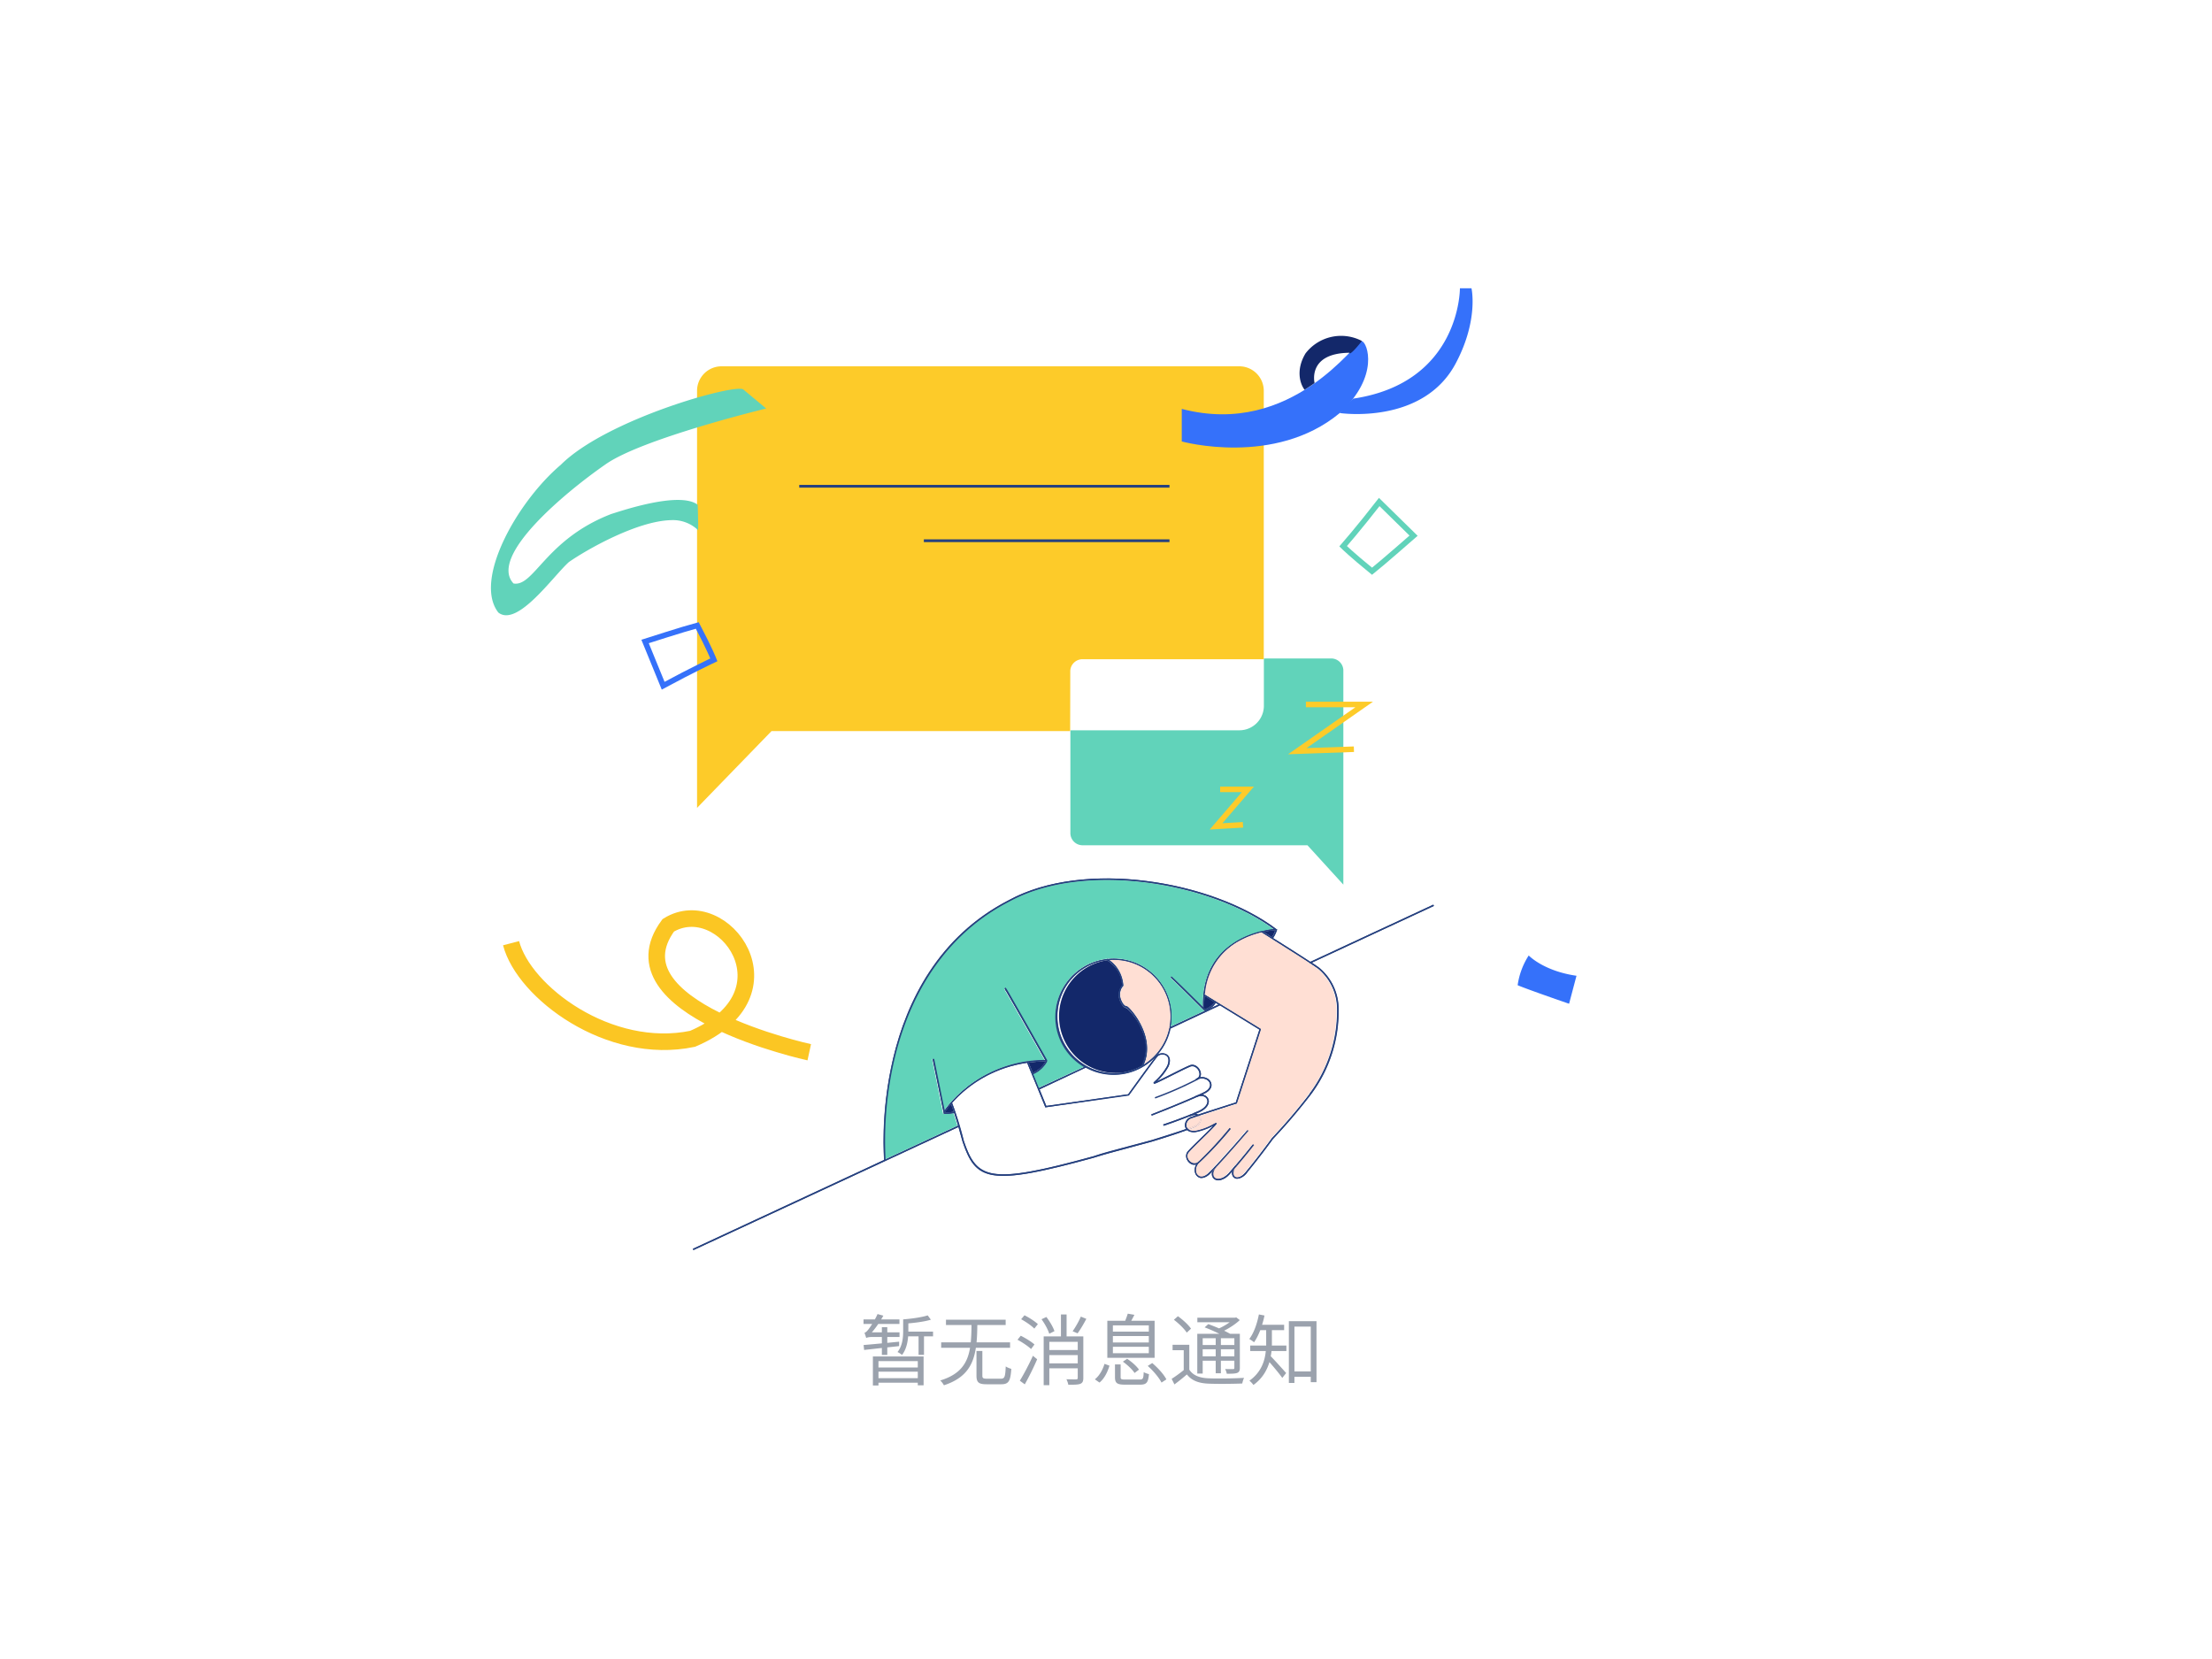 <svg viewBox="0 0 400 300" fill="none" xmlns="http://www.w3.org/2000/svg"><path d="M163.586 240.8v.854h5.138v-.854h-5.138Zm2.52.364V245h.98v-3.836h-.98Zm-8.26 4.13v5.25h1.008v-4.41h7.112v4.368h1.05v-5.208h-9.17Zm.7 1.988v.756h7.728v-.756h-7.728Zm0 1.932v.826h7.77v-.826h-7.77Zm9.212-11.354c-1.05.35-2.898.602-4.438.728.098.224.21.56.252.77 1.582-.098 3.5-.336 4.76-.714l-.574-.784Zm-4.438.728v2.1c0 1.148-.112 2.674-1.022 3.808.224.084.644.364.812.518.952-1.19 1.148-2.996 1.148-4.312v-2.114h-.938Zm-7.168 0v.826h6.496v-.826h-6.496Zm3.318 1.414v5.012h.98v-5.012h-.98Zm-2.828 1.96c0-.196.546-.504.546-.504v-.028c.868-.854 1.82-2.198 2.548-3.514l-1.05-.294c-.504 1.19-1.4 2.464-1.652 2.786-.266.322-.49.56-.714.602.112.266.266.742.322.952Zm0 0c.126-.112.56-.196 1.148-.196h4.872v-.84h-5.46l-.56.28v.756Zm-.476 1.26.098.896c1.652-.196 4.032-.448 6.328-.7v-.798c-2.408.238-4.858.476-6.426.602Zm26.488.504v-.98h-6.062c.098-.98.126-2.03.14-3.136h5.124v-.966h-10.794v.966h4.62c-.014 1.106-.042 2.156-.14 3.136h-5.348v.98h5.222c-.448 2.716-1.694 4.788-5.39 5.908.238.21.546.616.658.868 3.99-1.288 5.32-3.682 5.782-6.776h6.188Zm-4.144 5.586c-.728 0-.868-.098-.868-.56V244.3h-1.064v4.438c0 1.246.392 1.582 1.848 1.582h2.632c1.344 0 1.666-.574 1.82-2.786-.294-.084-.756-.252-1.008-.448-.084 1.904-.196 2.226-.882 2.226h-2.478Zm16.94-11.228c-.336.812-.98 1.932-1.484 2.646l.896.378c.504-.686 1.106-1.708 1.582-2.618l-.994-.406Zm-8.386 5.04c-.532-.49-1.61-1.148-2.478-1.582l-.588.728c.868.462 1.932 1.176 2.45 1.68l.616-.826Zm-1.75 7.21a50.619 50.619 0 0 0 2.24-4.536l-.77-.63c-.714 1.582-1.694 3.416-2.366 4.508l.896.658Zm-.658-11.774c.854.462 1.89 1.176 2.38 1.694l.644-.812c-.518-.49-1.568-1.176-2.422-1.596l-.602.714Zm6.02 2.156c-.224-.714-.854-1.778-1.456-2.562l-.882.406c.588.798 1.19 1.904 1.4 2.618l.938-.462Zm-.924 5.824v-1.498h5.138v1.498h-5.138Zm5.138-3.892v1.484h-5.138v-1.484h5.138Zm1.008-.98h-3.024v-3.976h-1.022v3.976h-3.122v8.82h1.022v-3.052h5.138v1.722c0 .196-.07.266-.294.28-.21 0-.952 0-1.75-.028.14.294.294.714.336.994 1.064 0 1.75 0 2.184-.168.406-.182.532-.476.532-1.064v-7.504Zm11.844-.868h-6.496v-1.134h6.496v1.134Zm0 1.96h-6.496v-1.162h6.496v1.162Zm0 1.946h-6.496v-1.162h6.496v1.162Zm1.05-5.866h-4.228c.182-.322.378-.7.574-1.078l-1.204-.21c-.098.35-.294.868-.462 1.288h-3.234v6.692h8.554v-6.692Zm-5.74 7.392c.812.574 1.708 1.414 2.114 2.044l.798-.602c-.42-.63-1.33-1.428-2.142-1.96l-.77.518Zm-4.228 3.78c.924-.756 1.47-1.96 1.806-3.052l-.896-.336c-.308 1.008-.896 2.142-1.75 2.8l.84.588Zm4.69-.546c-.756 0-.868-.07-.868-.434v-2.296h-1.022v2.296c0 1.078.378 1.358 1.82 1.358h2.716c1.162 0 1.47-.364 1.61-1.904-.28-.07-.714-.21-.952-.364-.042 1.176-.14 1.344-.728 1.344h-2.576Zm4.032-2.464c1.008.882 2.058 2.142 2.492 3.01l.882-.574c-.448-.896-1.54-2.1-2.562-2.954l-.812.518Zm12.292-5.012v1.232h-2.352v-1.232h2.352Zm3.374 1.232h-2.436v-1.232h2.436v1.232Zm-2.436 2.044v-1.274h2.436v1.274h-2.436Zm-3.29 0v-1.274h2.352v1.274h-2.352Zm0 .798h2.352v2.268h.938v-2.268h2.436v1.274c0 .182-.056.238-.238.238-.168 0-.77.014-1.428-.014.126.238.252.602.294.854.938 0 1.526-.014 1.89-.154.364-.154.476-.406.476-.91v-6.16h-1.764a24.108 24.108 0 0 0-1.078-.56c1.036-.518 2.086-1.218 2.828-1.918l-.644-.49-.196.056h-6.832v.826h5.838c-.56.406-1.246.812-1.918 1.106a32.8 32.8 0 0 0-1.946-.77l-.658.588c.84.308 1.834.756 2.66 1.162h-3.99v7.196h.98v-2.324Zm-2.114-5.796c-.448-.686-1.484-1.624-2.366-2.254l-.728.644c.882.658 1.89 1.638 2.324 2.324l.77-.714Zm-.308 2.912h-3.024v.98h2.016v3.598a24.212 24.212 0 0 1-2.184 1.582l.504 1.008c.798-.588 1.54-1.19 2.254-1.806.854 1.106 2.114 1.596 3.948 1.666 1.54.07 4.508.042 6.062-.028.056-.308.21-.784.322-1.022-1.666.112-4.858.154-6.384.084-1.638-.056-2.842-.518-3.514-1.568v-4.494Zm14.938-2.646h2.212v-.966h-3.99c.168-.532.322-1.092.434-1.68l-1.008-.196c-.336 1.694-.91 3.36-1.736 4.438.238.14.672.42.854.602.434-.602.798-1.358 1.134-2.198h1.064V243.32h-2.884v.994h2.814c-.182 1.834-.84 3.85-2.968 5.362.224.154.588.546.728.77 1.596-1.134 2.45-2.646 2.898-4.13.756.854 1.848 2.17 2.324 2.856l.7-.882c-.434-.49-2.128-2.38-2.786-3.038.056-.308.112-.63.14-.938h2.688v-.994h-2.632c.014-.168.014-.336.014-.476v-2.31Zm4.074 7.462v-8.106h2.954v8.106h-2.954Zm-1.008-9.086v11.172h1.008v-1.106h2.954v.966h1.036V238.91h-4.998Z" fill="#9BA2AD"/><path d="M240.79 119.07h-12.24v8.56a4.433 4.433 0 0 1-2.741 4.095 4.422 4.422 0 0 1-1.699.335h-30.55v18.52a2.203 2.203 0 0 0 2.13 2.27h40.74l6.49 7.12v-38.63a2.192 2.192 0 0 0-1.293-2.076 2.198 2.198 0 0 0-.837-.194Z" fill="#61D3BA"/><path d="M193.54 121.48a2.184 2.184 0 0 1 .594-1.576 2.207 2.207 0 0 1 1.536-.694h32.86V70.67a4.43 4.43 0 0 0-4.43-4.43h-93.62a4.431 4.431 0 0 0-4.43 4.43v75.42l13.47-13.89h54l.02-10.72Z" fill="#FDCB29"/><path d="m134.39 70.41 4.16 3.46S116 79.33 109.46 84c-7.21 5-21.19 16.6-16.6 21.51 3.71.66 5.81-8 17.69-12.57 1.36-.4 12.3-4.22 15.62-1.66.12 3.68.07 4.59.07 4.59a6.581 6.581 0 0 0-4.89-1.81c-6.14.14-15.24 5.32-18.48 7.58-2.85 2.55-9.3 11.83-12.75 9.13-4.57-5.84 3.37-20 11.29-26.72 8.24-8.22 31.3-14.66 32.98-13.64Z" fill="#61D3BA"/><path d="M213.7 73.94v5.89s16.8 4.64 28.57-5.14c7.27-6.64 5-12.78 4-13-1-.22-12.52 17.52-32.57 12.25Z" fill="#3571FA"/><path d="M242.27 74.69s15.17 2.26 21.06-9.15c4.07-7.77 2.76-13.41 2.76-13.41H264s.12 17.05-19.26 19.95a13.903 13.903 0 0 0-2.47 2.61Z" fill="#3571FA"/><path d="M246.28 61.66a8.11 8.11 0 0 0-10.21 2.26c-1.85 3.1-.89 5.64-.16 6.56.69-.42 1.81-1.21 1.81-1.21s-1.37-5.39 6.28-5.48c.09.69 2.28-2.13 2.28-2.13Z" fill="#13286A"/><path d="m119.92 124-3.27-8s7.23-2.33 9.44-2.9c2.21 4.19 3 6.22 3 6.22s-3.87 1.81-9.17 4.68Z" stroke="#3571FA" stroke-miterlimit="10"/><path d="m249.41 90.78 6.21 6.09s-5.71 5-7.51 6.43c-3.69-3-5.23-4.52-5.23-4.52s2.82-3.23 6.53-8Z" stroke="#61D3BA" stroke-miterlimit="10"/><path d="m285.08 176.45-1.34 5.06s-7.19-2.47-9.3-3.35a13.327 13.327 0 0 1 2-5.38s2.66 2.81 8.64 3.67Z" fill="#3571FA"/><path d="M144.53 87.93h66.95M167.06 97.78h44.42" stroke="#26417F" stroke-width=".5" stroke-miterlimit="10"/><path d="M146.34 190.28s-36.57-7.92-25.5-22.95c9.91-6.13 23.54 12.36 4.4 20.52-15.09 3.15-30.52-8.44-32.82-17.29" stroke="#FBC623" stroke-width="3" stroke-miterlimit="10"/><path d="M201.42 194.19c5.727 0 10.37-4.643 10.37-10.37 0-5.727-4.643-10.37-10.37-10.37-5.727 0-10.37 4.643-10.37 10.37 0 5.727 4.643 10.37 10.37 10.37Z" stroke="#26417F" stroke-width=".25" stroke-miterlimit="10"/><path d="M160 209.86s-3.11-33.85 22.51-47c13.5-7.34 36.51-3.54 48.15 5.2 0 0-13.54.64-13 14.37-5.86-5.86-5.87-5.76-5.87-5.76" stroke="#26417F" stroke-width=".25" stroke-miterlimit="10"/><path d="m168.74 191.48 2 9.62s5.57-9.17 18.48-9.31c-9.18-16.25-7.28-12.71-7.28-12.71" stroke="#26417F" stroke-width=".25" stroke-miterlimit="10"/><path d="m185.81 192.05 3.3 8.06 14.95-2.11s4.43-6.16 5.14-7c.71-.84 2.94-.51 2 1.77a11.632 11.632 0 0 1-2.44 3c-.48.48 5.06-2.48 6.37-3 1.27-.67 2.89 1.69 1.16 2.51a62.994 62.994 0 0 1-7.43 3.25" stroke="#26417F" stroke-width=".25" stroke-miterlimit="10"/><path d="M216.27 195.22c1.92-1.23 4.23 1.24 1.26 2.51-3 1.45-9.31 3.9-9.31 3.9" stroke="#26417F" stroke-width=".25" stroke-miterlimit="10"/><path d="M216.24 198.32c2.15-1 3.43 1.39.56 2.71-3.14 1.35-6.42 2.43-6.42 2.43" stroke="#26417F" stroke-width=".25" stroke-miterlimit="10"/><path d="M215 201.77c1.95-1 3.39 1.28.35 2.21-3.27 1.21-7.09 2.34-7.09 2.34-8.49 2.27-8.39 2.24-10.53 2.92-19 5.22-21.19 4.1-23.56-2.85-1.72-6.28-2.18-7-2.18-7" stroke="#26417F" stroke-width=".25" stroke-miterlimit="10"/><path d="m217.7 179.87 10.19 6.26-4.32 13.32s-7.31 2.32-8.35 2.73c-1.04.41-1.46 2.6 1 2.38a12.207 12.207 0 0 0 3.63-1.4c.61-.3-4 4-4.94 5.07-.94 1.07.64 3.19 2 1.82a64.434 64.434 0 0 0 5.54-6" stroke="#26417F" stroke-width=".25" stroke-miterlimit="10"/><path d="M216.92 210.05c-1.8 1.43-.22 4.32 2 1.92 2.37-2.39 6.78-7.55 6.78-7.55" stroke="#26417F" stroke-width=".25" stroke-miterlimit="10"/><path d="M219.87 210.94c-1.62 1.73.18 3.61 2.38 1.33 2.31-2.55 4.43-5.29 4.43-5.29" stroke="#26417F" stroke-width=".25" stroke-miterlimit="10"/><path d="M223.55 210.8c-1.62 1.52.08 3.55 2 1 2.23-2.69 4.57-5.93 4.57-5.93a101.031 101.031 0 0 0 6.83-8 24.998 24.998 0 0 0 5-15.75 9.563 9.563 0 0 0-3.32-6.89c-.54-.54-10.41-6.7-10.41-6.7M170.67 201.27a5.4 5.4 0 0 0 2-.17M189.27 191.84a5.058 5.058 0 0 1-2.59 2.34M217.74 182.66s1.62-.42 2-1.51" stroke="#26417F" stroke-width=".25" stroke-miterlimit="10"/><path d="M230.8 168.15a5.19 5.19 0 0 1-.78 1.54M236.86 174.11l22.38-10.4M211.58 185.86l9.04-4.2M187.8 196.91l8.62-4.01M125.34 225.94l48.05-22.33M200.17 173.52s2.41 1 2.84 4.72c-1.33 1.32-.12 3.91.71 3.86.3-.13 5.58 5.59 2.84 10.72" stroke="#26417F" stroke-width=".25" stroke-miterlimit="10"/><path d="M228.5 168.52a13.43 13.43 0 0 1 2.12-.32c-.15.453-.355.887-.61 1.29l-1.51-.97ZM219.63 181.2a3.16 3.16 0 0 1-1.86 1.32v-.08a16.462 16.462 0 0 1 .06-2.35l1.8 1.11ZM170.83 201.16c.341-.528.722-1.03 1.14-1.5.187.448.35.905.49 1.37a5.687 5.687 0 0 1-1.63.13ZM186 192.16a25.124 25.124 0 0 1 3.1-.24 5.003 5.003 0 0 1-2.34 2.09l-.76-1.85ZM206.51 186.3a7.49 7.49 0 0 1 0 6.42 9.996 9.996 0 0 1-3.69 1.25 10.253 10.253 0 0 1-11.224-8.834 10.25 10.25 0 0 1 8.504-11.476h.09a5.575 5.575 0 0 1 2.73 4.55 2.726 2.726 0 0 0-.28 3c.29.66.72 1.08 1.1 1.08a10.822 10.822 0 0 1 2.77 4.01Z" fill="#13286A"/><path d="M217 202.57c-.09.52-.69 1-1.66 1.29l-.56.2a.814.814 0 0 1-.19-.37 1.281 1.281 0 0 1 .71-1.39c.22-.09.71-.26 1.36-.47a.723.723 0 0 1 .34.74ZM201.43 173.57a10.24 10.24 0 0 1 5.44 18.91c1.72-3.81-.64-8-2.37-9.88-.48-.53-.66-.63-.76-.63-.27 0-.63-.38-.87-.93a2.46 2.46 0 0 1 .27-2.72h.05v-.06a6.009 6.009 0 0 0-2.56-4.62 7.92 7.92 0 0 1 .8-.07Z" fill="#FFDFD4"/><path d="M216.29 211.87a1.704 1.704 0 0 1 .52-1.55c.059-.062.122-.119.19-.17a64.26 64.26 0 0 0 5.56-6l-.19-.16a66.22 66.22 0 0 1-5.53 6 1.101 1.101 0 0 1-1.1.37 1.433 1.433 0 0 1-1-1 .996.996 0 0 1 .26-1c.4-.47 1.52-1.57 2.6-2.63 2.51-2.44 2.5-2.46 2.4-2.6-.1-.14-.09-.09-.22 0l-.32.16a10.557 10.557 0 0 1-3.25 1.23 2.14 2.14 0 0 1-1.26-.19l.41-.15c1.06-.33 1.72-.87 1.83-1.49a1.007 1.007 0 0 0-.31-.87c2.46-.82 6.64-2.15 6.7-2.17h.06l4.36-13.48v-.1l-10.19-6.26a11.996 11.996 0 0 1 6.12-9.59 16.285 16.285 0 0 1 4.19-1.62c2.45 1.54 6.49 4.08 8.73 5.56v.06c.85.56 1.42 1 1.54 1.07a9.496 9.496 0 0 1 3.27 6.8 24.997 24.997 0 0 1-4.94 15.66l-.11.14a100.886 100.886 0 0 1-6.73 7.9s-2.36 3.26-4.57 5.93c-.87 1.19-1.55 1.21-1.8 1.17a.687.687 0 0 1-.55-.51 1.322 1.322 0 0 1 .24-1.1l.29-.33c1.73-2 3.12-3.81 3.14-3.83l-.2-.15s-1.4 1.8-3.12 3.8h-.05c-.098.096-.188.2-.27.31l-1 1.11c-1.09 1.14-2.07 1.2-2.52.77-.45-.43-.4-1 .18-1.76 2.42-2.57 5.86-6.61 5.9-6.65l-.18-.16s-3.37 3.94-5.79 6.51l-.06.07c-.33.36-.65.68-.93 1-.63.68-1.25 1-1.77.84a1.064 1.064 0 0 1-.53-.94Z" fill="#FFDFD4"/><path d="M182.52 163c13.55-7.36 36.26-3.44 47.76 5-.691.075-1.376.198-2.05.37-3.85.91-11 3.94-10.72 13.79-5.64-5.62-5.69-5.6-5.78-5.57v.13l-.07.09s.49.4 5.85 5.75l.22.21c.146-.037.29-.084.43-.14l-6.47 3a9.916 9.916 0 0 0 .08-3.22 10.488 10.488 0 0 0-6.075-8.173 10.497 10.497 0 0 0-10.15.835 10.485 10.485 0 0 0-4.658 9.056c.057 1.78.566 3.517 1.479 5.047a10.503 10.503 0 0 0 3.744 3.695l-8.29 3.85-1-2.49a5.261 5.261 0 0 0 2.53-2.33l-.09-.16c-2.82-5-4.88-8.62-6.12-10.78-.82-1.44-1.15-2-1.3-2.21-.1-.12-.13-.1-.18-.07-.05.03-.09.11.11.49.48.82 2.12 3.67 7.14 12.55a22.656 22.656 0 0 0-18.21 9.11l-1.9-9.32h-.25l2 9.93h.58c.439.013.877-.041 1.3-.16.18.57.41 1.31.7 2.28l-13.19 6.13a64.69 64.69 0 0 1 1.66-18.35c2.33-9.21 7.73-21.59 20.92-28.34Z" fill="#61D3BA"/><path d="m259.19 163.59.1.23-22.07 10.26-.24-.16 22.21-10.33ZM237.22 174.08l-.26.12h-.07l-.08-.16.17-.08.24.12ZM230.65 168.2a.339.339 0 0 0 0-.09l.22.07-.22.02ZM230.65 168.2h.26c-.17.504-.401.984-.69 1.43l-.2-.13c.263-.405.475-.842.63-1.3Z" fill="#26417F"/><path d="M230.24 169.62a.59.59 0 0 1-.14.17l-.16-.19a.55.55 0 0 0 .1-.11l.2.13Z" fill="#26417F"/><path d="M236.89 174.16c-2.24-1.48-6.28-4-8.73-5.56l.33-.08 1.54 1a.55.55 0 0 1-.1.11l.16.19a.603.603 0 0 0 .14-.17c2 1.23 4.9 3.09 6.74 4.3l-.17.08.09.13Z" fill="#26417F"/><path d="m228.49 168.52-.33.08h-.06l.13-.21.26.13ZM223.46 210.71c1.72-2 3.1-3.78 3.12-3.8l.2.15s-1.41 1.81-3.14 3.83l-.18-.18ZM223.6 210.93l-.29.33c.085-.119.182-.23.29-.33ZM223.46 210.71h-.05s.03.02.05 0Z" fill="#26417F"/><path d="M236.83 197.73a24.997 24.997 0 0 0 4.94-15.66 9.496 9.496 0 0 0-3.27-6.8c-.12-.12-.69-.51-1.54-1.07l.26-.12c.498.307.978.641 1.44 1a9.745 9.745 0 0 1 3.36 7 25.152 25.152 0 0 1-5 15.83l-.1.14a103.071 103.071 0 0 1-6.73 7.91s-2.36 3.25-4.57 5.92a2.612 2.612 0 0 1-1.86 1.28h-.18a.931.931 0 0 1-.75-.68 1.157 1.157 0 0 1 0-.59c.16-.2.33-.39.5-.58a1.307 1.307 0 0 0-.243.523c-.042.19-.041.387.003.577a.687.687 0 0 0 .55.51c.25 0 .93 0 1.8-1.17 2.21-2.67 4.55-5.9 4.57-5.93a100.886 100.886 0 0 0 6.73-7.9l.09-.19Z" fill="#26417F"/><path d="M223.31 211.26c-.17.19-.34.38-.5.58.049-.279.162-.543.33-.77.082-.11.172-.214.27-.31h.05l.18.18a2.125 2.125 0 0 0-.33.32ZM225.75 204.5s-3.48 4.08-5.9 6.65l.15-.15-.18-.17c2.42-2.57 5.75-6.47 5.79-6.51l.14.18ZM220.61 181.8l-.25-.15.21-.1.1.22-.06.03Z" fill="#26417F"/><path d="m218.21 182.64.35-.16 1.8-.83.25.15-8.92 4.2c0-.1 0-.2.05-.3l6.47-3.06ZM220 211l-.11.13-.62.64c.104-.338.281-.649.52-.91l.06-.07.15.21ZM219.91 181.2l-.06.13-.22-.13a.44.44 0 0 0 .05-.09l.23.09Z" fill="#26417F"/><path d="M216.66 201.55c2.28-.76 6.23-2 6.81-2.2l4.27-13.17-7.13-4.38h.06l-.1-.22-.21.1-.51-.32.06-.13-.23-.09a.397.397 0 0 1-.05.09l-1.8-1.11a.877.877 0 0 1 0-.28l10.17 6.23v.1l-4.34 13.38h-.06c-.06 0-4.24 1.35-6.7 2.17a.474.474 0 0 0-.1-.1l-.14-.07ZM223.14 211.07a1.826 1.826 0 0 0-.33.77l-.47.51a3 3 0 0 1-2 1.1 1.203 1.203 0 0 1-.84-.32 1.228 1.228 0 0 1-.27-1.3l.62-.64c-.58.72-.54 1.42-.18 1.76.36.34 1.43.37 2.52-.77l.95-1.11Z" fill="#26417F"/><path d="M218.21 182.64a3.27 3.27 0 0 1-.43.14v-.26a3.162 3.162 0 0 0 1.86-1.32l.22.13a2.642 2.642 0 0 1-1.29 1.15l-.36.16ZM217.85 179.81a.877.877 0 0 0 0 .28l-.19-.11.13-.22.06.05ZM217.77 182.52v.24l-.06-.21.06-.03ZM222.56 204.15a64.26 64.26 0 0 1-5.56 6l-.16-.19a66.366 66.366 0 0 0 5.53-6l.19.19ZM216.23 198.19a2.613 2.613 0 0 1 1.07-.22c-.3.15-.62.3-1 .45l-.1-.23h.03ZM216.27 201.68l.39-.13.15.09a.474.474 0 0 1 .1.1 1.27 1.27 0 0 0-.28.09.849.849 0 0 0-.36-.15ZM217 194.81a1.538 1.538 0 0 1-.36.36l-.22.13-.13-.21c.218-.136.458-.231.71-.28Z" fill="#26417F"/><path d="M218.83 196.25a1.113 1.113 0 0 0-.61-1 1.797 1.797 0 0 0-1.62-.06c.139-.099.261-.221.36-.36.473-.109.97-.034 1.39.21a1.377 1.377 0 0 1 .73 1.24c0 .37-.25 1.05-1.49 1.58l-.29.13a2.642 2.642 0 0 0-1.07.22l1.25-.58c.84-.37 1.31-.86 1.35-1.38Z" fill="#26417F"/><path d="M218.49 198.7c.32.7-.06 1.72-1.63 2.44l-.64.27a2.139 2.139 0 0 0-.74 0l1.29-.53c1.4-.65 1.77-1.53 1.5-2.11-.27-.58-1-.8-1.93-.39.35-.15.67-.3 1-.45a1.334 1.334 0 0 1 1.15.77ZM216.56 195.19a1.019 1.019 0 0 1-.22.13l.22-.13ZM216.3 210.57c.139-.233.318-.44.53-.61l.16.19a1.46 1.46 0 0 0-.19.17c-.15.114-.319.198-.5.25Z" fill="#26417F"/><path d="M216.27 201.68a1.431 1.431 0 0 0-.83 0l.77-.32c.152.028.3.075.44.14l-.38.18ZM216.81 210.32a1.71 1.71 0 0 0-.52 1.55 1.067 1.067 0 0 0 .73.86c.52.14 1.14-.16 1.77-.84.28-.29.6-.61.93-1a2.385 2.385 0 0 0-.52.91l-.23.23a2.386 2.386 0 0 1-1.7 1 1.022 1.022 0 0 1-.27-.03 1.304 1.304 0 0 1-.9-1.05 1.86 1.86 0 0 1 .25-1.35c.169-.065.325-.16.46-.28ZM215.44 201.46l-.42.17c.134-.07.275-.127.42-.17Z" fill="#26417F"/><path d="M217.22 202.61c-.11.62-.77 1.16-1.83 1.49l-.41.15a1.135 1.135 0 0 1-.23-.19l.56-.2c1-.3 1.57-.77 1.66-1.29a.724.724 0 0 0-.31-.72 1.27 1.27 0 0 1 .28-.09.993.993 0 0 1 .28.85Z" fill="#FFDFD4"/><path d="m215.44 201.73-.28.11c.089-.048.183-.085.28-.11Z" fill="#26417F"/><path d="m215.06 201.88-.12-.22h.08l.42-.17c.245-.043.495-.043.74 0l-.77.32a1.208 1.208 0 0 0-.28.11l-.07-.04ZM215 204.25l-.29.1a.997.997 0 0 1-.2-.2c.089-.021.176-.051.26-.09.068.073.145.137.23.19ZM216.83 210c-.211.17-.391.377-.53.61a1.073 1.073 0 0 1-.31 0c-.109.015-.22.015-.33 0a1.734 1.734 0 0 1-1.14-1.22 1.236 1.236 0 0 1 .33-1.21c.4-.47 1.52-1.57 2.61-2.64.75-.73 1.58-1.53 2-2-1 .573-2.088.975-3.22 1.19a2.055 2.055 0 0 1-1.57-.34l.29-.1c.391.19.831.256 1.26.19a10.557 10.557 0 0 0 3.25-1.23l.32-.16c.13-.06.19 0 .22 0s.11.16-2.4 2.6c-1.08 1.06-2.2 2.16-2.6 2.63a1.004 1.004 0 0 0-.26 1 1.442 1.442 0 0 0 1 1 1.103 1.103 0 0 0 1.08-.32Z" fill="#26417F"/><path d="M215.18 202.07c.19-.08.58-.21 1.09-.39.13.022.253.073.36.15-.65.21-1.14.38-1.36.47a1.279 1.279 0 0 0-.71 1.39.824.824 0 0 0 .19.37c-.083.039-.17.069-.26.09a1 1 0 0 1-.18-.4 1.54 1.54 0 0 1 .87-1.68ZM214.94 201.66l.12.22c-2.47 1-4.61 1.69-4.64 1.7l-.08-.24s2.15-.71 4.6-1.68ZM217.77 182.44v.08h-.06l.06.21-.22-.21c-5.36-5.35-5.81-5.72-5.85-5.75l.07-.09v-.13c.09 0 .14 0 5.78 5.57-.26-9.85 6.87-12.88 10.72-13.79l-.13.21h.06a16.285 16.285 0 0 0-4.19 1.62 12 12 0 0 0-6.12 9.59l-.08-.05-.13.22.19.11c-.092.8-.126 1.605-.1 2.41ZM216.29 198.44c-3.2 1.43-8 3.28-8 3.3l-.09-.23c.06 0 4.82-1.87 8-3.3l.09.23ZM211.53 185.75l.21-.1c0 .1 0 .2-.05.3h-.05l-.11-.2ZM208.84 191.22c.11-.16.21-.27.27-.35.078-.09.169-.167.27-.23-.17.2-.38.36-.54.58ZM206.86 192.49c-.06.13-.12.26-.19.39l-.22-.12.41-.27ZM202.6 181.15a2.727 2.727 0 0 1 .28-3 5.58 5.58 0 0 0-2.73-4.55h.43a6.003 6.003 0 0 1 2.56 4.62v.06h-.05a2.46 2.46 0 0 0-.27 2.72c.24.55.6.93.87.93.1 0 .28.1.76.63 1.73 1.91 4.09 6.07 2.37 9.88l-.39.23a7.486 7.486 0 0 0 0-6.42 10.822 10.822 0 0 0-2.78-4.08c-.33.06-.76-.36-1.05-1.02Z" fill="#26417F"/><path d="m200.12 173.64.1-.23c.125.058.245.125.36.2h-.43l-.03.03ZM196.37 192.79l.11.23-.27-.15.16-.08ZM196.43 193l-8.43 4-.1-.24 8.29-3.85.24.09Z" fill="#26417F"/><path d="M202.78 194a9.996 9.996 0 0 0 3.69-1.25l.22.12c.07-.13.13-.26.19-.39a10.242 10.242 0 0 0 .714-16.848 10.242 10.242 0 0 0-6.154-2.062 8.033 8.033 0 0 0-.85 0 2.87 2.87 0 0 0-.36-.2l-.1.23h-.06a10.29 10.29 0 0 0 2.71 20.4Zm6-2.72a10.402 10.402 0 0 1-6 3c-.464.06-.932.09-1.4.09a10.436 10.436 0 0 1-5-1.27l-.11-.23-.21.1a10.492 10.492 0 0 1-.564-17.798 10.49 10.49 0 0 1 16.224 7.338 9.915 9.915 0 0 1-.08 3.22l-.21.1.11.22h.05a10.445 10.445 0 0 1-2.31 4.69c-.101.063-.192.14-.27.23-.06.08-.16.19-.27.35l.04-.04ZM189.39 191.89h-.29l.07-.13.22.13ZM189.19 191.92h.19a5.257 5.257 0 0 1-2.53 2.33l-.1-.24a5.003 5.003 0 0 0 2.34-2.09h.1ZM187.97 196.98l-.11.05-.11-.23.12-.06.1.24Z" fill="#26417F"/><path d="m186.75 194 .1.24-.11.05-.1-.23a.38.38 0 0 0 .11-.06Z" fill="#26417F"/><path d="M210.84 190.81a1.305 1.305 0 0 0-1.54.22c-.7.83-5.09 6.95-5.14 7L189 200.25v-.09l-3.26-8h.25l.76 1.85a.38.38 0 0 1-.11.06l.1.23.11-.05 1 2.49-.12.06.11.23.16-.03 1.22 3 14.8-2.12c.39-.54 3.67-5.11 4.82-6.6.19-.19.37-.38.54-.58a1.537 1.537 0 0 1 1.59 0c.3.18.93.76.33 2.17a9.573 9.573 0 0 1-2.13 2.68c.58-.26 1.62-.78 2.56-1.25 1.36-.68 2.76-1.38 3.34-1.61a1.245 1.245 0 0 1 1.25.11 1.779 1.779 0 0 1 .83 1.53 1.175 1.175 0 0 1-.19.58 2.1 2.1 0 0 0-.75.3 1.08 1.08 0 0 0 .69-.9 1.529 1.529 0 0 0-.71-1.3 1 1 0 0 0-1-.09c-.58.23-2 .93-3.32 1.6-3.11 1.55-3.13 1.54-3.23 1.4-.1-.14-.06-.11 0-.21l.26-.26a9.883 9.883 0 0 0 2.15-2.68c.39-.97.3-1.64-.21-1.96Z" fill="#26417F"/><path d="m185.93 192 .06.16h-.25v-.1l.19-.06ZM173.34 203.5l.11.22-.13.06a2.266 2.266 0 0 1-.07-.24l.09-.04ZM172.57 201l.1.23h-.12l-.09-.23h.11Z" fill="#26417F"/><path d="M214.69 204.35c-3.06 1.11-6.36 2.08-6.39 2.09l-1.11.3c-7.38 2-7.38 2-9.42 2.62-8 2.19-13 3.28-16.33 3.28-4.61 0-6-2.08-7.38-6.21l-.74-2.65.13-.06-.11-.22h-.09c-.29-1-.52-1.71-.7-2.28h.12l-.1-.23h-.11c-.14-.465-.303-.922-.49-1.37l.18-.21a53.194 53.194 0 0 1 2.15 6.9c2.35 6.94 4.63 7.94 23.4 2.77 2-.65 2-.65 9.42-2.62l1.11-.3s3.24-1 6.26-2c.058.072.125.136.2.19Z" fill="#26417F"/><path d="M170.83 201.16a5.723 5.723 0 0 0 1.63-.13l.09.23a4.326 4.326 0 0 1-1.3.16h-.58l.15-.23.01-.03ZM172.15 199.45l-.18.21a1.547 1.547 0 0 0-.08-.17l.21-.14a.718.718 0 0 1 .05.1Z" fill="#26417F"/><path d="m170.83 201.16-.15.23v-.25l.15.02Z" fill="#26417F"/><path d="M185.74 192.19a22.438 22.438 0 0 0-13.59 7.26.622.622 0 0 0-.05-.1l-.21.14c.03.055.057.112.08.17-.418.47-.799.972-1.14 1.5h-.15v.25l-2-9.93h.25l1.9 9.32a22.66 22.66 0 0 1 18.17-9.13c-5-8.88-6.66-11.73-7.14-12.55-.2-.38-.23-.43-.11-.49.12-.06.08-.05.18.07.15.2.48.77 1.3 2.21 1.24 2.16 3.3 5.79 6.12 10.78l.09.16-.23-.1-.07.13a25.139 25.139 0 0 0-3.1.24l-.06-.16-.23.09-.01.14ZM160.07 209.85h-.24a.676.676 0 0 0 0-.09l.24-.11v.2Z" fill="#26417F"/><path d="M230.69 168.11c.004.03.004.06 0 .09a13.43 13.43 0 0 0-2.12.32l-.26-.16a14.855 14.855 0 0 1 2.05-.37c-11.5-8.43-34.21-12.35-47.76-5-13.19 6.76-18.59 19.14-20.8 28.33a64.694 64.694 0 0 0-1.66 18.35l-.24.11a64.718 64.718 0 0 1 1.66-18.52c2.22-9.24 7.65-21.69 20.93-28.49 13.72-7.47 36.81-3.41 48.28 5.21l.28.2h-.06l-.3-.07Z" fill="#26417F"/><path d="M159.83 209.87h.24v-.18l13.19-6.13c.019.081.042.161.07.24l-47.93 22.26-.11-.23 34.53-16.05c.006.03.009.06.01.09Z" fill="#26417F"/><path d="M220.64 142.74h5.02l-5.76 6.7 4.87-.29M236.15 127.39h10.54l-12.1 8.45 10.24-.36" stroke="#FDCB29" stroke-miterlimit="10"/></svg>